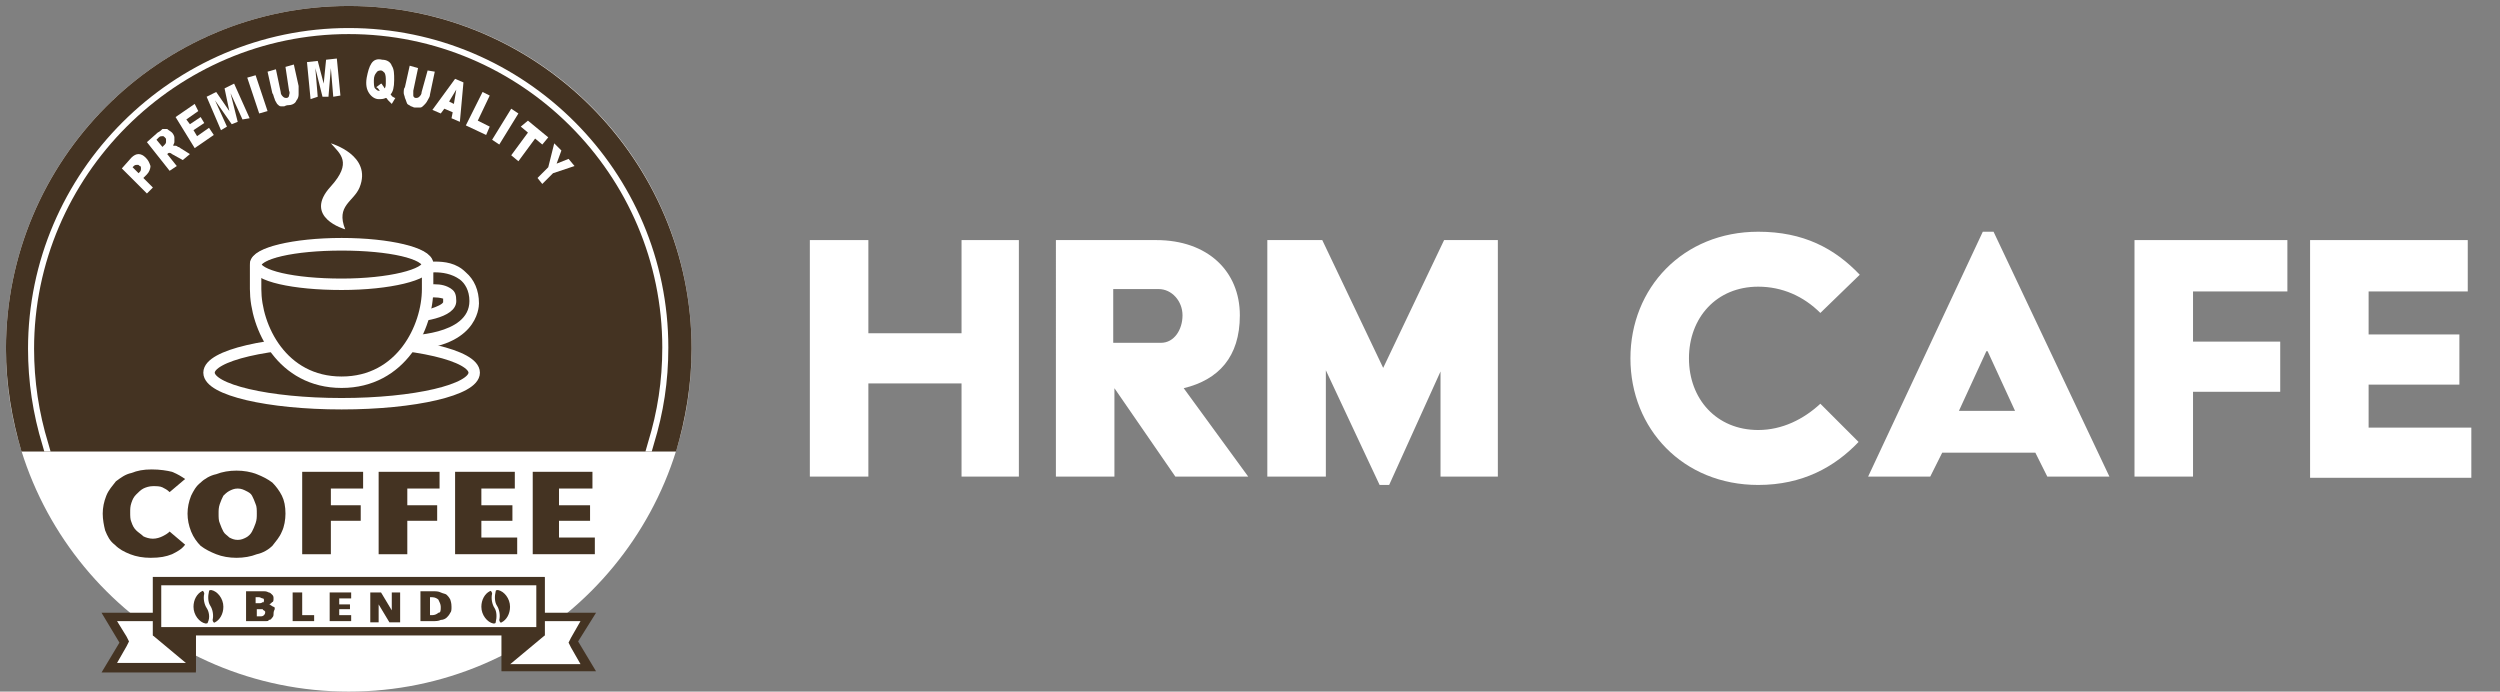 <?xml version="1.0" encoding="utf-8"?>
<!-- Generator: Adobe Illustrator 28.2.0, SVG Export Plug-In . SVG Version: 6.00 Build 0)  -->
<svg version="1.1" id="Group_23" xmlns="http://www.w3.org/2000/svg" xmlns:xlink="http://www.w3.org/1999/xlink" x="0px" y="0px"
	 viewBox="0 0 209.3 57.9" style="enable-background:new 0 0 209.3 57.9;" xml:space="preserve">
<rect x="0" y="0" width="209.3" height="57.9" fill="#808080" stroke="none"/>
<style type="text/css">
	.st0{fill:#FFFFFF;}
	.st1{fill:#443322;}
	
		.st2{clip-path:url(#SVGID_00000140014998720532512080000016499484831411088790_);fill:none;stroke:#FFFFFF;stroke-width:0.506;stroke-miterlimit:10;}
	.st3{fill:#231815;}
	.st4{fill:#443322;stroke:#FFFFFF;stroke-width:0.957;stroke-linecap:round;stroke-linejoin:round;stroke-miterlimit:10;}
	.st5{fill:none;stroke:#FFFFFF;stroke-width:0.957;stroke-linecap:round;stroke-linejoin:round;stroke-miterlimit:10;}
</style>
<g>
	<circle class="st0" cx="29.2" cy="29.2" r="28.7"/>
	<path class="st1" d="M57.9,29.2C57.9,13.4,45,0.5,29.2,0.5C13.3,0.5,0.5,13.4,0.5,29.2c0,3,0.5,5.9,1.3,8.6h54.8
		C57.4,35.1,57.9,32.2,57.9,29.2z"/>
	<g>
		<path class="st1" d="M14.4,46.4c-0.5,0.2-1,0.3-1.8,0.3c-0.6,0-1.2-0.1-1.7-0.3c-0.5-0.2-0.9-0.4-1.3-0.8
			c-0.4-0.3-0.6-0.7-0.8-1.2C8.7,44,8.6,43.5,8.6,43c0-0.5,0.1-1,0.3-1.5c0.2-0.5,0.5-0.8,0.8-1.2c0.4-0.3,0.8-0.6,1.3-0.7
			c0.5-0.2,1-0.3,1.7-0.3c0.7,0,1.3,0.1,1.7,0.2c0.5,0.2,0.8,0.4,1.1,0.6l-1.3,1.1c-0.2-0.2-0.4-0.3-0.6-0.4
			c-0.2-0.1-0.5-0.1-0.8-0.1c-0.3,0-0.6,0.1-0.8,0.2c-0.2,0.1-0.4,0.3-0.6,0.5c-0.2,0.2-0.3,0.4-0.4,0.7c-0.1,0.3-0.1,0.5-0.1,0.8
			c0,0.3,0,0.6,0.1,0.8c0.1,0.3,0.2,0.5,0.4,0.7c0.2,0.2,0.4,0.3,0.6,0.5c0.2,0.1,0.5,0.2,0.8,0.2c0.3,0,0.6-0.1,0.8-0.2
			c0.2-0.1,0.4-0.2,0.6-0.4l1.3,1.1C15.2,46,14.8,46.2,14.4,46.4z"/>
		<path class="st1" d="M23.9,43c0,0.5-0.1,1.1-0.3,1.5c-0.2,0.5-0.5,0.8-0.8,1.2c-0.3,0.3-0.8,0.6-1.3,0.7c-0.5,0.2-1.1,0.3-1.7,0.3
			c-0.6,0-1.2-0.1-1.7-0.3c-0.5-0.2-0.9-0.4-1.3-0.7c-0.3-0.3-0.6-0.7-0.8-1.2c-0.2-0.5-0.3-1-0.3-1.5c0-0.5,0.1-1,0.3-1.5
			c0.2-0.4,0.4-0.8,0.8-1.1c0.3-0.3,0.8-0.6,1.3-0.7c0.5-0.2,1.1-0.3,1.7-0.3c0.6,0,1.2,0.1,1.7,0.3c0.5,0.2,0.9,0.4,1.3,0.7
			c0.3,0.3,0.6,0.7,0.8,1.1S23.9,42.4,23.9,43z M21.5,43c0-0.3,0-0.6-0.1-0.8c-0.1-0.3-0.2-0.5-0.3-0.7c-0.1-0.2-0.3-0.3-0.5-0.4
			c-0.2-0.1-0.4-0.2-0.7-0.2s-0.5,0.1-0.7,0.2c-0.2,0.1-0.4,0.3-0.5,0.4c-0.1,0.2-0.2,0.4-0.3,0.7c-0.1,0.3-0.1,0.5-0.1,0.8
			c0,0.3,0,0.6,0.1,0.8c0.1,0.3,0.2,0.5,0.3,0.7c0.1,0.2,0.3,0.3,0.5,0.5c0.2,0.1,0.4,0.2,0.7,0.2s0.5-0.1,0.7-0.2
			c0.2-0.1,0.4-0.3,0.5-0.5c0.1-0.2,0.2-0.4,0.3-0.7C21.5,43.5,21.5,43.3,21.5,43z"/>
		<path class="st1" d="M27.7,40.9v1.4h2.5v1.3h-2.5v2.8h-2.4v-6.9h5.1v1.4H27.7z"/>
		<path class="st1" d="M34.1,40.9v1.4h2.5v1.3h-2.5v2.8h-2.4v-6.9h5.1v1.4H34.1z"/>
		<path class="st1" d="M38.1,46.4v-6.9h5v1.4h-2.8v1.4h2.6v1.3h-2.6V45h3v1.4H38.1z"/>
		<path class="st1" d="M44.6,46.4v-6.9h5v1.4h-2.8v1.4h2.6v1.3h-2.6V45h3v1.4H44.6z"/>
	</g>
	<g>
		<g>
			<g>
				<polygon class="st0" points="42.3,55.9 42.3,51.6 49.2,51.6 48,53.7 49.2,55.9 				"/>
				<path class="st1" d="M48.6,52l-0.8,1.4l-0.2,0.4l0.2,0.4l0.8,1.4h-5.9V52H48.6 M49.9,51.3H42v4.9h7.9l-1.5-2.5L49.9,51.3
					L49.9,51.3z"/>
			</g>
			<g>
				<polygon class="st1" points="42.3,51.5 45.2,49.1 45.2,53.1 42.3,55.5 				"/>
				<path class="st1" d="M44.9,49.8v3.1l-2.2,1.8v-3.1L44.9,49.8 M45.6,48.3l-3.6,3v4.9l3.6-3V48.3L45.6,48.3z"/>
			</g>
			<g>
				<polygon class="st0" points="9.1,55.9 10.4,53.7 9.1,51.6 16,51.6 16,55.9 				"/>
				<path class="st1" d="M15.7,52v3.5H9.8l0.8-1.4l0.2-0.4l-0.2-0.4L9.8,52H15.7 M16.4,51.3H8.5l1.5,2.5l-1.5,2.5h7.9V51.3
					L16.4,51.3z"/>
			</g>
			<g>
				<polygon class="st1" points="13.1,53.1 13.1,49.1 16,51.5 16,55.5 				"/>
				<path class="st1" d="M13.5,49.8l2.2,1.8v3.1l-2.2-1.8V49.8 M12.8,48.3v4.9l3.6,3v-4.9L12.8,48.3L12.8,48.3z"/>
			</g>
			<g>
				<rect x="13.1" y="48.7" class="st0" width="32.1" height="4.2"/>
				<path class="st1" d="M44.9,49v3.5H13.5V49H44.9 M45.6,48.3H12.8v4.9h32.8V48.3L45.6,48.3z"/>
			</g>
			<g>
				<path class="st1" d="M22.9,51.4c0,0.1,0,0.2-0.1,0.3c-0.1,0.1-0.1,0.2-0.3,0.2C22.5,52,22.4,52,22.2,52c-0.1,0-0.3,0-0.4,0h-1.2
					v-2.5h1.1c0.1,0,0.2,0,0.4,0c0.1,0,0.2,0,0.4,0.1c0.1,0,0.2,0.1,0.3,0.2c0.1,0.1,0.1,0.2,0.1,0.3c0,0.1,0,0.3-0.1,0.3
					c-0.1,0.1-0.2,0.2-0.3,0.2v0c0.1,0,0.1,0,0.2,0.1c0.1,0,0.1,0.1,0.2,0.1c0.1,0,0.1,0.1,0.1,0.2C22.9,51.2,22.9,51.3,22.9,51.4z
					 M22.1,50.3c0-0.1,0-0.2-0.1-0.2c-0.1,0-0.2-0.1-0.3-0.1h-0.3v0.5h0.3c0.1,0,0.2,0,0.3-0.1C22,50.5,22.1,50.4,22.1,50.3z
					 M22.2,51.3c0-0.1,0-0.1,0-0.1c0,0-0.1-0.1-0.1-0.1c0,0-0.1,0-0.1-0.1c-0.1,0-0.1,0-0.2,0h-0.3v0.6h0.3c0.1,0,0.2,0,0.3-0.1
					C22.1,51.5,22.2,51.4,22.2,51.3z"/>
				<path class="st1" d="M24.5,52.1v-2.5h0.8v1.9h1v0.5H24.5z"/>
				<path class="st1" d="M27.6,52.1v-2.5h1.8v0.5h-1v0.5h0.9V51h-0.9v0.5h1v0.5H27.6z"/>
				<path class="st1" d="M32.6,52.1l-0.9-1.5h0l0,1.5H31v-2.5h0.9l0.9,1.5h0l0-1.5h0.7v2.5H32.6z"/>
				<path class="st1" d="M37.8,50.8c0,0.2,0,0.4-0.1,0.5c-0.1,0.2-0.2,0.3-0.3,0.4c-0.1,0.1-0.3,0.2-0.5,0.2
					c-0.2,0.1-0.4,0.1-0.7,0.1h-1v-2.5h1c0.3,0,0.5,0,0.7,0.1c0.2,0.1,0.4,0.1,0.5,0.2c0.1,0.1,0.2,0.2,0.3,0.4
					C37.8,50.5,37.8,50.7,37.8,50.8z M36.9,50.8c0-0.2-0.1-0.4-0.2-0.6c-0.1-0.1-0.3-0.2-0.5-0.2h-0.2v1.5h0.2
					c0.2,0,0.4-0.1,0.5-0.2C36.9,51.3,36.9,51.1,36.9,50.8z"/>
			</g>
		</g>
		<g>
			<g>
				<g>
					<path class="st1" d="M17.3,50.9c-0.2-0.3-0.3-0.8-0.2-1.2c0-0.1-0.1-0.3-0.2-0.2c-0.4,0.2-0.7,0.7-0.7,1.3c0,0.7,0.5,1.3,1,1.4
						c0.1,0,0.2,0,0.2-0.1C17.6,51.7,17.5,51.2,17.3,50.9z"/>
					<path class="st1" d="M17.6,50.7c0.2,0.3,0.3,0.8,0.2,1.2c0,0.1,0.1,0.3,0.2,0.2c0.4-0.2,0.7-0.7,0.7-1.3c0-0.7-0.5-1.3-1-1.4
						c-0.1,0-0.2,0-0.2,0.1C17.4,49.9,17.4,50.4,17.6,50.7z"/>
				</g>
			</g>
		</g>
		<g>
			<g>
				<g>
					<path class="st1" d="M41.4,50.9c-0.2-0.3-0.3-0.8-0.2-1.2c0-0.1-0.1-0.3-0.2-0.2c-0.4,0.2-0.7,0.7-0.7,1.3c0,0.7,0.5,1.3,1,1.4
						c0.1,0,0.2,0,0.2-0.1C41.6,51.7,41.6,51.2,41.4,50.9z"/>
					<path class="st1" d="M41.6,50.7c0.2,0.3,0.3,0.8,0.2,1.2c0,0.1,0.1,0.3,0.2,0.2c0.4-0.2,0.7-0.7,0.7-1.3c0-0.7-0.5-1.3-1-1.4
						c-0.1,0-0.2,0-0.2,0.1C41.4,49.9,41.4,50.4,41.6,50.7z"/>
				</g>
			</g>
		</g>
	</g>
	<g>
		<defs>
			<path id="SVGID_1_" d="M57.9,29.2C57.9,13.4,45,0.5,29.2,0.5C13.3,0.5,0.5,13.4,0.5,29.2c0,3,0.5,5.9,1.3,8.6h54.8
				C57.4,35.1,57.9,32.2,57.9,29.2z"/>
		</defs>
		<clipPath id="SVGID_00000041271664401597073420000014449970687178640781_">
			<use xlink:href="#SVGID_1_"  style="overflow:visible;"/>
		</clipPath>
		
			<path style="clip-path:url(#SVGID_00000041271664401597073420000014449970687178640781_);fill:none;stroke:#FFFFFF;stroke-width:0.506;stroke-miterlimit:10;" d="
			M53.9,39.2l0.6-2.1c0.8-2.6,1.2-5.2,1.2-8c0-14.6-11.9-26.5-26.5-26.5S2.6,14.6,2.6,29.2c0,2.7,0.4,5.4,1.2,8l0.6,2.1"/>
	</g>
	<g>
		<g>
			<g>
				<g>
					<path class="st1" d="M28.8,22.8c-0.4-0.6-0.5-1.4-0.3-2.1c0-0.3-0.2-0.5-0.4-0.3c-0.7,0.4-1.3,1.3-1.3,2.3
						c0,1.3,0.8,2.4,1.9,2.6c0.1,0,0.3-0.1,0.3-0.2C29.2,24.3,29.2,23.4,28.8,22.8z"/>
					<path class="st1" d="M29.6,22.5c0.4,0.6,0.5,1.4,0.3,2.1c0,0.3,0.2,0.5,0.4,0.3c0.7-0.4,1.3-1.3,1.3-2.3c0-1.3-0.8-2.4-1.9-2.6
						c-0.1,0-0.3,0.1-0.3,0.2C29.2,21,29.2,21.9,29.6,22.5z"/>
				</g>
			</g>
		</g>
		<g>
			<g>
				<g>
					<path class="st3" d="M28.8,22.8c-0.4-0.6-0.5-1.4-0.3-2.1c0-0.3-0.2-0.5-0.4-0.3c-0.7,0.4-1.3,1.3-1.3,2.3
						c0,1.3,0.8,2.4,1.9,2.6c0.1,0,0.3-0.1,0.3-0.2C29.2,24.3,29.2,23.4,28.8,22.8z"/>
					<path class="st3" d="M29.6,22.5c0.4,0.6,0.5,1.4,0.3,2.1c0,0.3,0.2,0.5,0.4,0.3c0.7-0.4,1.3-1.3,1.3-2.3c0-1.3-0.8-2.4-1.9-2.6
						c-0.1,0-0.3,0.1-0.3,0.2C29.2,21,29.2,21.9,29.6,22.5z"/>
				</g>
			</g>
		</g>
	</g>
	<g>
		<ellipse class="st4" cx="28.6" cy="31.2" rx="11.1" ry="2.6"/>
		<g>
			<g>
				<path class="st1" d="M33.3,28.7l0-2.1l0.5,0c1.4,0,3.8-0.5,3.8-1.3c0-0.4-0.1-0.6-0.2-0.6c-0.2-0.2-0.6-0.3-1.1-0.3
					c-0.2,0-0.3,0-0.4,0l-0.5,0.1l-0.4-2l0.5-0.1c0.1,0,0.4-0.1,0.8-0.1c0.7,0,1.6,0.1,2.4,0.7c0.4,0.4,0.9,1,0.9,2.2
					c0,2.7-3.7,3.4-5.9,3.4H33.3z"/>
				<path class="st0" d="M36.4,22.8c0.6,0,1.4,0.1,2.1,0.6c0.4,0.3,0.8,0.9,0.8,1.8c0,2.9-5.2,2.9-5.4,2.9l0-1.1
					c1.1,0,4.3-0.3,4.3-1.8c0-0.5-0.1-0.8-0.4-1c-0.4-0.3-0.9-0.4-1.4-0.4c-0.2,0-0.4,0-0.5,0l-0.2-1.1C35.8,22.9,36,22.8,36.4,22.8
					 M36.4,21.9L36.4,21.9c-0.4,0-0.7,0-0.9,0.1l-0.9,0.2l0.2,0.9l0.2,1.1l0.2,0.9l0.9-0.2c0,0,0.2,0,0.3,0c0.4,0,0.7,0.1,0.7,0.1
					c0,0,0,0.1,0,0.3c-0.1,0.3-1.7,0.9-3.4,0.9l-1,0l0,1l0,1.1l0,1h1c6.2,0,6.4-3.5,6.4-3.9c0-1.1-0.4-2-1.1-2.6
					C38.2,22,37.2,21.9,36.4,21.9L36.4,21.9z"/>
			</g>
		</g>
		<path class="st4" d="M28.6,20.5c-4,0-7.2,0.7-7.2,1.7v2c0,3.2,2.2,7.8,7.2,7.8s7.2-4.6,7.2-7.8v-2C35.8,21.2,32.6,20.5,28.6,20.5z
			"/>
		<path class="st0" d="M28.9,19.2c0,0-3.6-1-1.2-3.6c1.8-2,0.8-2.7,0-3.6c0,0,3.5,1,2.4,3.7C29.6,16.9,28.1,17.2,28.9,19.2z"/>
		<path class="st5" d="M35.8,22.1c0,0.9-3.2,1.7-7.2,1.7s-7.2-0.7-7.2-1.7c0-0.9,3.2-1.7,7.2-1.7S35.8,21.2,35.8,22.1z"/>
	</g>
	<g>
		<path class="st0" d="M10.2,14.1l0.8-0.9c0.2-0.2,0.4-0.3,0.6-0.3c0.2,0,0.4,0.1,0.6,0.3c0.2,0.2,0.3,0.4,0.4,0.7
			c0,0.2-0.1,0.5-0.3,0.7L12,14.9l0.8,0.8l-0.5,0.5L10.2,14.1z M11.6,14.5l0.1-0.1c0.1-0.1,0.1-0.2,0.1-0.3c0-0.1,0-0.2-0.1-0.2
			c-0.1-0.1-0.1-0.1-0.2-0.1c-0.1,0-0.2,0-0.3,0.1L11.1,14L11.6,14.5z"/>
		<path class="st0" d="M14.2,14.3l-1.9-2.4l0.9-0.8c0.2-0.1,0.3-0.2,0.4-0.3c0.1,0,0.2,0,0.4,0c0.1,0.1,0.3,0.2,0.4,0.3
			c0.1,0.1,0.2,0.3,0.2,0.4c0,0.1,0,0.3,0,0.4c0,0.1-0.1,0.2-0.1,0.3c0.1,0,0.2,0,0.2,0c0,0,0.1,0,0.2,0.1c0.1,0,0.2,0.1,0.2,0.1
			l0.8,0.5l-0.6,0.5l-0.9-0.5c-0.1-0.1-0.2-0.1-0.2-0.1c-0.1,0-0.1,0-0.2,0.1l0,0l0.8,1L14.2,14.3z M13.6,12.3l0.2-0.2
			c0,0,0.1-0.1,0.1-0.2c0,0,0-0.1,0-0.2c0-0.1,0-0.1-0.1-0.2c-0.1-0.1-0.1-0.1-0.2-0.1c-0.1,0-0.2,0-0.3,0.1l-0.2,0.2L13.6,12.3z"/>
		<path class="st0" d="M14.7,9.8l1.6-1.1l0.3,0.6l-1,0.7l0.3,0.4l0.9-0.6l0.3,0.5l-0.9,0.6l0.3,0.5l1-0.7l0.4,0.6l-1.6,1.1L14.7,9.8
			z"/>
		<path class="st0" d="M17.3,8.1l0.8-0.4l1.1,1.6l-0.4-1.9l0.8-0.4l1.3,2.9L20.3,10l-1-2.2l0.6,2.4l-0.5,0.2l-1.4-2l1,2.2l-0.5,0.3
			L17.3,8.1z"/>
		<path class="st0" d="M20.7,6.5l0.7-0.2l1,3l-0.7,0.2L20.7,6.5z"/>
		<path class="st0" d="M23.9,5.6l0.7-0.2l0.4,1.8C25,7.4,25,7.6,25,7.8c0,0.2,0,0.3-0.1,0.5c-0.1,0.1-0.1,0.2-0.2,0.3
			c-0.1,0.1-0.3,0.2-0.5,0.2c-0.1,0-0.2,0-0.4,0.1c-0.1,0-0.2,0-0.3,0c-0.1,0-0.2-0.1-0.3-0.2C23.1,8.5,23,8.4,23,8.3
			c-0.1-0.2-0.1-0.4-0.2-0.5l-0.4-1.8l0.7-0.2l0.4,1.9c0,0.2,0.1,0.3,0.2,0.4c0.1,0.1,0.2,0.1,0.3,0.1c0.1,0,0.2-0.1,0.2-0.2
			c0-0.1,0.1-0.2,0-0.4L23.9,5.6z"/>
		<path class="st0" d="M25.7,5.2l0.9-0.1L27.1,7L27.3,5l0.9-0.1l0.3,3.1l-0.6,0.1l-0.2-2.4l-0.2,2.4l-0.5,0l-0.6-2.4l0.2,2.4L26,8.3
			L25.7,5.2z"/>
		<path class="st0" d="M32.7,7.9c0.1,0.1,0.1,0.2,0.2,0.2c0,0,0.1,0.1,0.2,0.1l-0.3,0.5c-0.1-0.1-0.2-0.2-0.3-0.3
			c-0.1-0.1-0.1-0.2-0.2-0.2c-0.2,0.1-0.4,0.1-0.6,0.1c-0.3,0-0.6-0.2-0.8-0.5c-0.2-0.3-0.3-0.7-0.2-1.3c0.1-0.5,0.2-0.9,0.4-1.2
			c0.2-0.3,0.5-0.4,0.9-0.3c0.4,0,0.7,0.2,0.8,0.5c0.2,0.3,0.2,0.7,0.2,1.2C33,7.3,32.9,7.7,32.7,7.9z M32.2,7.4
			c0.1-0.1,0.1-0.3,0.1-0.6c0-0.3,0-0.5-0.1-0.7c-0.1-0.1-0.2-0.2-0.3-0.2c-0.1,0-0.3,0-0.4,0.2c-0.1,0.1-0.2,0.3-0.2,0.6
			c0,0.3,0,0.6,0.1,0.7c0.1,0.1,0.2,0.2,0.3,0.2c0,0,0.1,0,0.1,0c-0.1-0.1-0.1-0.2-0.3-0.3L31.9,7C31.9,7,32,7,32,7.1
			C32,7.1,32.1,7.2,32.2,7.4C32.2,7.3,32.2,7.3,32.2,7.4z"/>
		<path class="st0" d="M35.8,5.9L36.4,6L36,7.9c0,0.2-0.1,0.3-0.2,0.5c-0.1,0.2-0.2,0.3-0.3,0.4c-0.1,0.1-0.2,0.2-0.3,0.2
			c-0.1,0-0.3,0-0.5,0c-0.1,0-0.2-0.1-0.3-0.1c-0.1-0.1-0.2-0.1-0.3-0.2C34,8.5,34,8.4,33.9,8.2c0-0.1-0.1-0.3-0.1-0.4
			c0-0.2,0-0.4,0.1-0.5l0.4-1.8L35,5.7l-0.4,1.9c0,0.2,0,0.3,0,0.4c0,0.1,0.1,0.2,0.2,0.2c0.1,0,0.2,0,0.3-0.1
			c0.1-0.1,0.2-0.2,0.2-0.4L35.8,5.9z"/>
		<path class="st0" d="M37.9,9.4l-0.7-0.3l-0.3,0.4l-0.7-0.3l1.9-2.6l0.7,0.3l-0.3,3.3l-0.7-0.3L37.9,9.4z M38,8.7l0.2-1.2l-0.6,1
			L38,8.7z"/>
		<path class="st0" d="M40.4,7.7L41,8l-1,2.1l1,0.5l-0.3,0.7L39,10.5L40.4,7.7z"/>
		<path class="st0" d="M42.8,9.1l0.6,0.4l-1.6,2.6l-0.6-0.4L42.8,9.1z"/>
		<path class="st0" d="M44.2,10.1l1.7,1.4l-0.5,0.6l-0.6-0.5l-1.4,1.9l-0.6-0.5l1.4-1.9l-0.6-0.5L44.2,10.1z"/>
		<path class="st0" d="M46.4,12l0.6,0.6l-0.4,1.1l1-0.4l0.5,0.6l-1.8,0.6l-0.9,0.9L45,14.9l0.9-0.9L46.4,12z"/>
	</g>
</g>
<g>
	<g>
		<path class="st0" d="M67.8,20.1h4.9v7.8h7.8v-7.8h4.8v19.8h-4.8v-7.8h-7.8v7.8h-4.9V20.1z"/>
		<path class="st0" d="M88.5,20.1h8.3c4.3,0,7,2.6,7,6.3c0,3.5-1.8,5.4-4.7,6.1l5.4,7.4h-6.1l-5.1-7.4v7.4h-4.9V20.1z M97.2,28.7
			c1.1,0,1.8-1.1,1.8-2.3s-0.9-2.2-2-2.2h-3.8v4.5H97.2z"/>
		<path class="st0" d="M106.2,20.1h4.5l5.1,10.7l5.1-10.7h4.5v19.8h-4.8v-8.8l-4.3,9.5h-0.8L111,31v8.9h-4.9V20.1z"/>
		<path class="st0" d="M147.2,19.4c3.8,0,6.4,1.4,8.5,3.6l-3.3,3.2c-1.4-1.4-3.2-2.2-5.2-2.2c-3.5,0-5.8,2.6-5.8,6s2.3,6,5.8,6
			c2,0,3.8-0.9,5.2-2.2l3.2,3.2c-2,2.1-4.7,3.6-8.4,3.6c-6.3,0-10.7-4.7-10.7-10.6S140.9,19.4,147.2,19.4z"/>
		<path class="st0" d="M166,19.4h0.9l9.7,20.5h-5.2l-1-2h-7.8l-1,2h-5.2L166,19.4z M168.7,34.4l-2.3-5h-0.1l-2.3,5H168.7z"/>
		<path class="st0" d="M178.7,20.1h12.8v4.3h-7.9v4.2h7.3v4.2h-7.3v7.1h-4.9V20.1z"/>
		<path class="st0" d="M193.5,20.1h13.1v4.3h-8.3v3.6h7.6v4.2h-7.6v3.6h8.6v4.2h-13.5V20.1z"/>
	</g>
</g>
</svg>
